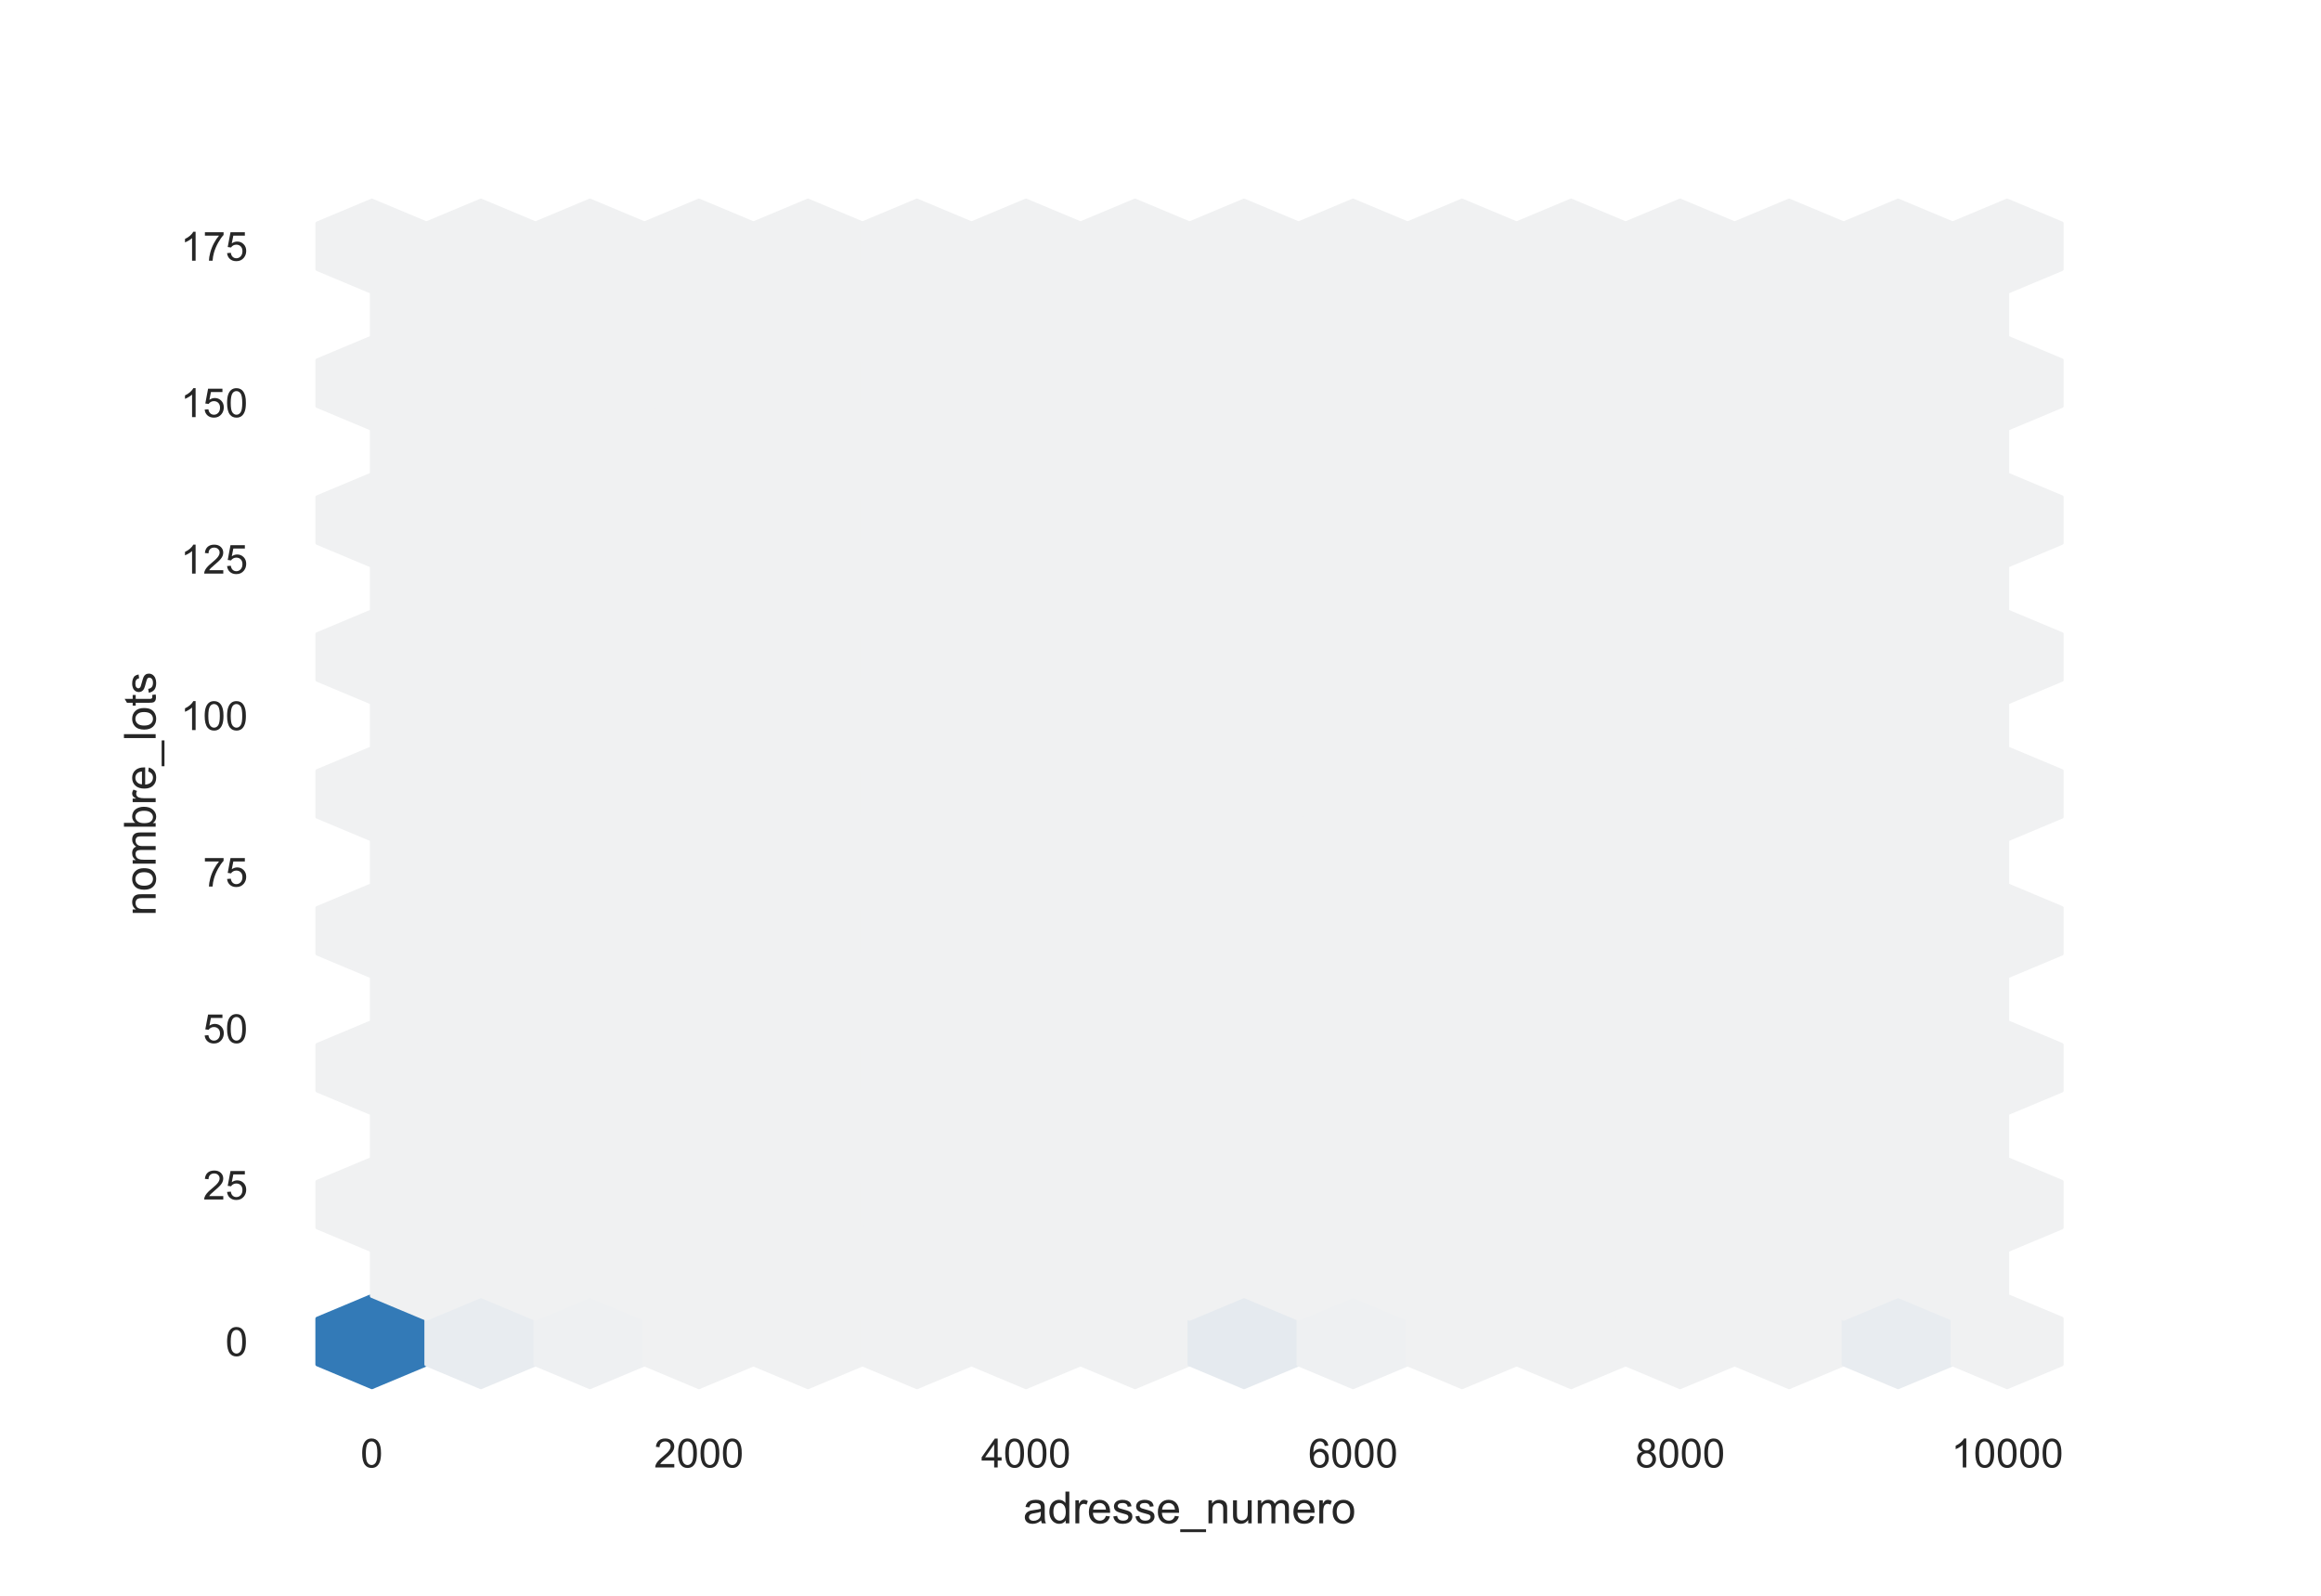 <?xml version="1.0" encoding="utf-8" standalone="no"?>
<!DOCTYPE svg PUBLIC "-//W3C//DTD SVG 1.1//EN"
  "http://www.w3.org/Graphics/SVG/1.1/DTD/svg11.dtd">
<!-- Created with matplotlib (https://matplotlib.org/) -->
<svg height="396pt" version="1.1" viewBox="0 0 576 396" width="576pt" xmlns="http://www.w3.org/2000/svg" xmlns:xlink="http://www.w3.org/1999/xlink">
 <defs>
  <style type="text/css">*{stroke-linecap:butt;stroke-linejoin:round;}</style>
 </defs>
 <g id="figure_1">
  <g id="patch_1">
   <path d="M 0 396 
L 576 396 
L 576 0 
L 0 0 
z
" style="fill:#ffffff;"/>
  </g>
  <g id="axes_1">
   <g id="patch_2">
    <path d="M 72 346.5 
L 518.4 346.5 
L 518.4 47.52 
L 72 47.52 
z
" style="fill:#ffffff;"/>
   </g>
   <g id="matplotlib.axis_1">
    <g id="xtick_1">
     <g id="text_1">
      <!-- 0 -->
      <g style="fill:#262626;" transform="translate(89.47 364.158)scale(0.1 -0.1)">
       <defs>
        <path d="M 4.156 35.297 
Q 4.156 48 6.766 55.734 
Q 9.375 63.484 14.516 67.672 
Q 19.672 71.875 27.484 71.875 
Q 33.25 71.875 37.594 69.547 
Q 41.938 67.234 44.766 62.859 
Q 47.609 58.5 49.219 52.219 
Q 50.828 45.953 50.828 35.297 
Q 50.828 22.703 48.234 14.969 
Q 45.656 7.234 40.5 3 
Q 35.359 -1.219 27.484 -1.219 
Q 17.141 -1.219 11.234 6.203 
Q 4.156 15.141 4.156 35.297 
z
M 13.188 35.297 
Q 13.188 17.672 17.312 11.828 
Q 21.438 6 27.484 6 
Q 33.547 6 37.672 11.859 
Q 41.797 17.719 41.797 35.297 
Q 41.797 52.984 37.672 58.781 
Q 33.547 64.594 27.391 64.594 
Q 21.344 64.594 17.719 59.469 
Q 13.188 52.938 13.188 35.297 
z
" id="ArialMT-48"/>
       </defs>
       <use xlink:href="#ArialMT-48"/>
      </g>
     </g>
    </g>
    <g id="xtick_2">
     <g id="text_2">
      <!-- 2000 -->
      <g style="fill:#262626;" transform="translate(162.308 364.158)scale(0.1 -0.1)">
       <defs>
        <path d="M 50.344 8.453 
L 50.344 0 
L 3.031 0 
Q 2.938 3.172 4.047 6.109 
Q 5.859 10.938 9.828 15.625 
Q 13.812 20.312 21.344 26.469 
Q 33.016 36.031 37.109 41.625 
Q 41.219 47.219 41.219 52.203 
Q 41.219 57.422 37.469 61 
Q 33.734 64.594 27.734 64.594 
Q 21.391 64.594 17.578 60.781 
Q 13.766 56.984 13.719 50.25 
L 4.688 51.172 
Q 5.609 61.281 11.656 66.578 
Q 17.719 71.875 27.938 71.875 
Q 38.234 71.875 44.234 66.156 
Q 50.25 60.453 50.25 52 
Q 50.25 47.703 48.484 43.547 
Q 46.734 39.406 42.656 34.812 
Q 38.578 30.219 29.109 22.219 
Q 21.188 15.578 18.938 13.203 
Q 16.703 10.844 15.234 8.453 
z
" id="ArialMT-50"/>
       </defs>
       <use xlink:href="#ArialMT-50"/>
       <use x="55.615" xlink:href="#ArialMT-48"/>
       <use x="111.23" xlink:href="#ArialMT-48"/>
       <use x="166.846" xlink:href="#ArialMT-48"/>
      </g>
     </g>
    </g>
    <g id="xtick_3">
     <g id="text_3">
      <!-- 4000 -->
      <g style="fill:#262626;" transform="translate(243.488 364.158)scale(0.1 -0.1)">
       <defs>
        <path d="M 32.328 0 
L 32.328 17.141 
L 1.266 17.141 
L 1.266 25.203 
L 33.938 71.578 
L 41.109 71.578 
L 41.109 25.203 
L 50.781 25.203 
L 50.781 17.141 
L 41.109 17.141 
L 41.109 0 
z
M 32.328 25.203 
L 32.328 57.469 
L 9.906 25.203 
z
" id="ArialMT-52"/>
       </defs>
       <use xlink:href="#ArialMT-52"/>
       <use x="55.615" xlink:href="#ArialMT-48"/>
       <use x="111.23" xlink:href="#ArialMT-48"/>
       <use x="166.846" xlink:href="#ArialMT-48"/>
      </g>
     </g>
    </g>
    <g id="xtick_4">
     <g id="text_4">
      <!-- 6000 -->
      <g style="fill:#262626;" transform="translate(324.668 364.158)scale(0.1 -0.1)">
       <defs>
        <path d="M 49.75 54.047 
L 41.016 53.375 
Q 39.844 58.547 37.703 60.891 
Q 34.125 64.656 28.906 64.656 
Q 24.703 64.656 21.531 62.312 
Q 17.391 59.281 14.984 53.469 
Q 12.594 47.656 12.5 36.922 
Q 15.672 41.75 20.266 44.094 
Q 24.859 46.438 29.891 46.438 
Q 38.672 46.438 44.844 39.969 
Q 51.031 33.5 51.031 23.25 
Q 51.031 16.5 48.125 10.719 
Q 45.219 4.938 40.141 1.859 
Q 35.062 -1.219 28.609 -1.219 
Q 17.625 -1.219 10.688 6.859 
Q 3.766 14.938 3.766 33.5 
Q 3.766 54.25 11.422 63.672 
Q 18.109 71.875 29.438 71.875 
Q 37.891 71.875 43.281 67.141 
Q 48.688 62.406 49.75 54.047 
z
M 13.875 23.188 
Q 13.875 18.656 15.797 14.5 
Q 17.719 10.359 21.188 8.172 
Q 24.656 6 28.469 6 
Q 34.031 6 38.031 10.484 
Q 42.047 14.984 42.047 22.703 
Q 42.047 30.125 38.078 34.391 
Q 34.125 38.672 28.125 38.672 
Q 22.172 38.672 18.016 34.391 
Q 13.875 30.125 13.875 23.188 
z
" id="ArialMT-54"/>
       </defs>
       <use xlink:href="#ArialMT-54"/>
       <use x="55.615" xlink:href="#ArialMT-48"/>
       <use x="111.23" xlink:href="#ArialMT-48"/>
       <use x="166.846" xlink:href="#ArialMT-48"/>
      </g>
     </g>
    </g>
    <g id="xtick_5">
     <g id="text_5">
      <!-- 8000 -->
      <g style="fill:#262626;" transform="translate(405.848 364.158)scale(0.1 -0.1)">
       <defs>
        <path d="M 17.672 38.812 
Q 12.203 40.828 9.562 44.531 
Q 6.938 48.25 6.938 53.422 
Q 6.938 61.234 12.547 66.547 
Q 18.172 71.875 27.484 71.875 
Q 36.859 71.875 42.578 66.422 
Q 48.297 60.984 48.297 53.172 
Q 48.297 48.188 45.672 44.5 
Q 43.062 40.828 37.75 38.812 
Q 44.344 36.672 47.781 31.875 
Q 51.219 27.094 51.219 20.453 
Q 51.219 11.281 44.719 5.031 
Q 38.234 -1.219 27.641 -1.219 
Q 17.047 -1.219 10.547 5.047 
Q 4.047 11.328 4.047 20.703 
Q 4.047 27.688 7.594 32.391 
Q 11.141 37.109 17.672 38.812 
z
M 15.922 53.719 
Q 15.922 48.641 19.188 45.406 
Q 22.469 42.188 27.688 42.188 
Q 32.766 42.188 36.016 45.375 
Q 39.266 48.578 39.266 53.219 
Q 39.266 58.062 35.906 61.359 
Q 32.562 64.656 27.594 64.656 
Q 22.562 64.656 19.234 61.422 
Q 15.922 58.203 15.922 53.719 
z
M 13.094 20.656 
Q 13.094 16.891 14.875 13.375 
Q 16.656 9.859 20.172 7.922 
Q 23.688 6 27.734 6 
Q 34.031 6 38.125 10.047 
Q 42.234 14.109 42.234 20.359 
Q 42.234 26.703 38.016 30.859 
Q 33.797 35.016 27.438 35.016 
Q 21.234 35.016 17.156 30.906 
Q 13.094 26.812 13.094 20.656 
z
" id="ArialMT-56"/>
       </defs>
       <use xlink:href="#ArialMT-56"/>
       <use x="55.615" xlink:href="#ArialMT-48"/>
       <use x="111.23" xlink:href="#ArialMT-48"/>
       <use x="166.846" xlink:href="#ArialMT-48"/>
      </g>
     </g>
    </g>
    <g id="xtick_6">
     <g id="text_6">
      <!-- 10000 -->
      <g style="fill:#262626;" transform="translate(484.247 364.158)scale(0.1 -0.1)">
       <defs>
        <path d="M 37.25 0 
L 28.469 0 
L 28.469 56 
Q 25.297 52.984 20.141 49.953 
Q 14.984 46.922 10.891 45.406 
L 10.891 53.906 
Q 18.266 57.375 23.781 62.297 
Q 29.297 67.234 31.594 71.875 
L 37.25 71.875 
z
" id="ArialMT-49"/>
       </defs>
       <use xlink:href="#ArialMT-49"/>
       <use x="55.615" xlink:href="#ArialMT-48"/>
       <use x="111.23" xlink:href="#ArialMT-48"/>
       <use x="166.846" xlink:href="#ArialMT-48"/>
       <use x="222.461" xlink:href="#ArialMT-48"/>
      </g>
     </g>
    </g>
    <g id="text_7">
     <!-- adresse_numero -->
     <g style="fill:#262626;" transform="translate(253.929 378.019)scale(0.11 -0.11)">
      <defs>
       <path d="M 40.438 6.391 
Q 35.547 2.25 31.031 0.531 
Q 26.516 -1.172 21.344 -1.172 
Q 12.797 -1.172 8.203 3 
Q 3.609 7.172 3.609 13.672 
Q 3.609 17.484 5.344 20.625 
Q 7.078 23.781 9.891 25.688 
Q 12.703 27.594 16.219 28.562 
Q 18.797 29.25 24.031 29.891 
Q 34.672 31.156 39.703 32.906 
Q 39.75 34.719 39.75 35.203 
Q 39.75 40.578 37.25 42.781 
Q 33.891 45.75 27.25 45.75 
Q 21.047 45.75 18.094 43.578 
Q 15.141 41.406 13.719 35.891 
L 5.125 37.062 
Q 6.297 42.578 8.984 45.969 
Q 11.672 49.359 16.75 51.188 
Q 21.828 53.031 28.516 53.031 
Q 35.156 53.031 39.297 51.469 
Q 43.453 49.906 45.406 47.531 
Q 47.359 45.172 48.141 41.547 
Q 48.578 39.312 48.578 33.453 
L 48.578 21.734 
Q 48.578 9.469 49.141 6.219 
Q 49.703 2.984 51.375 0 
L 42.188 0 
Q 40.828 2.734 40.438 6.391 
z
M 39.703 26.031 
Q 34.906 24.078 25.344 22.703 
Q 19.922 21.922 17.672 20.938 
Q 15.438 19.969 14.203 18.094 
Q 12.984 16.219 12.984 13.922 
Q 12.984 10.406 15.641 8.062 
Q 18.312 5.719 23.438 5.719 
Q 28.516 5.719 32.469 7.938 
Q 36.422 10.156 38.281 14.016 
Q 39.703 17 39.703 22.797 
z
" id="ArialMT-97"/>
       <path d="M 40.234 0 
L 40.234 6.547 
Q 35.297 -1.172 25.734 -1.172 
Q 19.531 -1.172 14.328 2.25 
Q 9.125 5.672 6.266 11.797 
Q 3.422 17.922 3.422 25.875 
Q 3.422 33.641 6 39.969 
Q 8.594 46.297 13.766 49.656 
Q 18.953 53.031 25.344 53.031 
Q 30.031 53.031 33.688 51.047 
Q 37.359 49.078 39.656 45.906 
L 39.656 71.578 
L 48.391 71.578 
L 48.391 0 
z
M 12.453 25.875 
Q 12.453 15.922 16.641 10.984 
Q 20.844 6.062 26.562 6.062 
Q 32.328 6.062 36.344 10.766 
Q 40.375 15.484 40.375 25.141 
Q 40.375 35.797 36.266 40.766 
Q 32.172 45.75 26.172 45.75 
Q 20.312 45.75 16.375 40.969 
Q 12.453 36.188 12.453 25.875 
z
" id="ArialMT-100"/>
       <path d="M 6.5 0 
L 6.5 51.859 
L 14.406 51.859 
L 14.406 44 
Q 17.438 49.516 20 51.266 
Q 22.562 53.031 25.641 53.031 
Q 30.078 53.031 34.672 50.203 
L 31.641 42.047 
Q 28.422 43.953 25.203 43.953 
Q 22.312 43.953 20.016 42.219 
Q 17.719 40.484 16.75 37.406 
Q 15.281 32.719 15.281 27.156 
L 15.281 0 
z
" id="ArialMT-114"/>
       <path d="M 42.094 16.703 
L 51.172 15.578 
Q 49.031 7.625 43.219 3.219 
Q 37.406 -1.172 28.375 -1.172 
Q 17 -1.172 10.328 5.828 
Q 3.656 12.844 3.656 25.484 
Q 3.656 38.578 10.391 45.797 
Q 17.141 53.031 27.875 53.031 
Q 38.281 53.031 44.875 45.953 
Q 51.469 38.875 51.469 26.031 
Q 51.469 25.25 51.422 23.688 
L 12.75 23.688 
Q 13.234 15.141 17.578 10.594 
Q 21.922 6.062 28.422 6.062 
Q 33.25 6.062 36.672 8.594 
Q 40.094 11.141 42.094 16.703 
z
M 13.234 30.906 
L 42.188 30.906 
Q 41.609 37.453 38.875 40.719 
Q 34.672 45.797 27.984 45.797 
Q 21.922 45.797 17.797 41.75 
Q 13.672 37.703 13.234 30.906 
z
" id="ArialMT-101"/>
       <path d="M 3.078 15.484 
L 11.766 16.844 
Q 12.5 11.625 15.844 8.844 
Q 19.188 6.062 25.203 6.062 
Q 31.25 6.062 34.172 8.516 
Q 37.109 10.984 37.109 14.312 
Q 37.109 17.281 34.516 19 
Q 32.719 20.172 25.531 21.969 
Q 15.875 24.422 12.141 26.203 
Q 8.406 27.984 6.469 31.125 
Q 4.547 34.281 4.547 38.094 
Q 4.547 41.547 6.125 44.5 
Q 7.719 47.469 10.453 49.422 
Q 12.5 50.922 16.031 51.969 
Q 19.578 53.031 23.641 53.031 
Q 29.734 53.031 34.344 51.266 
Q 38.969 49.516 41.156 46.5 
Q 43.359 43.5 44.188 38.484 
L 35.594 37.312 
Q 35.016 41.312 32.203 43.547 
Q 29.391 45.797 24.266 45.797 
Q 18.219 45.797 15.625 43.797 
Q 13.031 41.797 13.031 39.109 
Q 13.031 37.406 14.109 36.031 
Q 15.188 34.625 17.484 33.688 
Q 18.797 33.203 25.25 31.453 
Q 34.578 28.953 38.25 27.359 
Q 41.938 25.781 44.031 22.75 
Q 46.141 19.734 46.141 15.234 
Q 46.141 10.844 43.578 6.953 
Q 41.016 3.078 36.172 0.953 
Q 31.344 -1.172 25.25 -1.172 
Q 15.141 -1.172 9.844 3.031 
Q 4.547 7.234 3.078 15.484 
z
" id="ArialMT-115"/>
       <path d="M -1.516 -19.875 
L -1.516 -13.531 
L 56.734 -13.531 
L 56.734 -19.875 
z
" id="ArialMT-95"/>
       <path d="M 6.594 0 
L 6.594 51.859 
L 14.5 51.859 
L 14.5 44.484 
Q 20.219 53.031 31 53.031 
Q 35.688 53.031 39.625 51.344 
Q 43.562 49.656 45.516 46.922 
Q 47.469 44.188 48.25 40.438 
Q 48.734 37.984 48.734 31.891 
L 48.734 0 
L 39.938 0 
L 39.938 31.547 
Q 39.938 36.922 38.906 39.578 
Q 37.891 42.234 35.281 43.812 
Q 32.672 45.406 29.156 45.406 
Q 23.531 45.406 19.453 41.844 
Q 15.375 38.281 15.375 28.328 
L 15.375 0 
z
" id="ArialMT-110"/>
       <path d="M 40.578 0 
L 40.578 7.625 
Q 34.516 -1.172 24.125 -1.172 
Q 19.531 -1.172 15.547 0.578 
Q 11.578 2.344 9.641 5 
Q 7.719 7.672 6.938 11.531 
Q 6.391 14.109 6.391 19.734 
L 6.391 51.859 
L 15.188 51.859 
L 15.188 23.094 
Q 15.188 16.219 15.719 13.812 
Q 16.547 10.359 19.234 8.375 
Q 21.922 6.391 25.875 6.391 
Q 29.828 6.391 33.297 8.422 
Q 36.766 10.453 38.203 13.938 
Q 39.656 17.438 39.656 24.078 
L 39.656 51.859 
L 48.438 51.859 
L 48.438 0 
z
" id="ArialMT-117"/>
       <path d="M 6.594 0 
L 6.594 51.859 
L 14.453 51.859 
L 14.453 44.578 
Q 16.891 48.391 20.938 50.703 
Q 25 53.031 30.172 53.031 
Q 35.938 53.031 39.625 50.641 
Q 43.312 48.25 44.828 43.953 
Q 50.984 53.031 60.844 53.031 
Q 68.562 53.031 72.703 48.75 
Q 76.859 44.484 76.859 35.594 
L 76.859 0 
L 68.109 0 
L 68.109 32.672 
Q 68.109 37.938 67.25 40.25 
Q 66.406 42.578 64.156 43.984 
Q 61.922 45.406 58.891 45.406 
Q 53.422 45.406 49.797 41.766 
Q 46.188 38.141 46.188 30.125 
L 46.188 0 
L 37.406 0 
L 37.406 33.688 
Q 37.406 39.547 35.25 42.469 
Q 33.109 45.406 28.219 45.406 
Q 24.516 45.406 21.359 43.453 
Q 18.219 41.5 16.797 37.734 
Q 15.375 33.984 15.375 26.906 
L 15.375 0 
z
" id="ArialMT-109"/>
       <path d="M 3.328 25.922 
Q 3.328 40.328 11.328 47.266 
Q 18.016 53.031 27.641 53.031 
Q 38.328 53.031 45.109 46.016 
Q 51.906 39.016 51.906 26.656 
Q 51.906 16.656 48.906 10.906 
Q 45.906 5.172 40.156 2 
Q 34.422 -1.172 27.641 -1.172 
Q 16.75 -1.172 10.031 5.812 
Q 3.328 12.797 3.328 25.922 
z
M 12.359 25.922 
Q 12.359 15.969 16.703 11.016 
Q 21.047 6.062 27.641 6.062 
Q 34.188 6.062 38.531 11.031 
Q 42.875 16.016 42.875 26.219 
Q 42.875 35.844 38.5 40.797 
Q 34.125 45.75 27.641 45.75 
Q 21.047 45.75 16.703 40.812 
Q 12.359 35.891 12.359 25.922 
z
" id="ArialMT-111"/>
      </defs>
      <use xlink:href="#ArialMT-97"/>
      <use x="55.615" xlink:href="#ArialMT-100"/>
      <use x="111.23" xlink:href="#ArialMT-114"/>
      <use x="144.531" xlink:href="#ArialMT-101"/>
      <use x="200.146" xlink:href="#ArialMT-115"/>
      <use x="250.146" xlink:href="#ArialMT-115"/>
      <use x="300.146" xlink:href="#ArialMT-101"/>
      <use x="355.762" xlink:href="#ArialMT-95"/>
      <use x="411.377" xlink:href="#ArialMT-110"/>
      <use x="466.992" xlink:href="#ArialMT-117"/>
      <use x="522.607" xlink:href="#ArialMT-109"/>
      <use x="605.908" xlink:href="#ArialMT-101"/>
      <use x="661.523" xlink:href="#ArialMT-114"/>
      <use x="694.824" xlink:href="#ArialMT-111"/>
     </g>
    </g>
   </g>
   <g id="matplotlib.axis_2">
    <g id="ytick_1">
     <g id="text_8">
      <!-- 0 -->
      <g style="fill:#262626;" transform="translate(55.939 336.489)scale(0.1 -0.1)">
       <use xlink:href="#ArialMT-48"/>
      </g>
     </g>
    </g>
    <g id="ytick_2">
     <g id="text_9">
      <!-- 25 -->
      <g style="fill:#262626;" transform="translate(50.378 297.66)scale(0.1 -0.1)">
       <defs>
        <path d="M 4.156 18.75 
L 13.375 19.531 
Q 14.406 12.797 18.141 9.391 
Q 21.875 6 27.156 6 
Q 33.5 6 37.891 10.781 
Q 42.281 15.578 42.281 23.484 
Q 42.281 31 38.062 35.344 
Q 33.844 39.703 27 39.703 
Q 22.75 39.703 19.328 37.766 
Q 15.922 35.844 13.969 32.766 
L 5.719 33.844 
L 12.641 70.609 
L 48.25 70.609 
L 48.25 62.203 
L 19.672 62.203 
L 15.828 42.969 
Q 22.266 47.469 29.344 47.469 
Q 38.719 47.469 45.156 40.969 
Q 51.609 34.469 51.609 24.266 
Q 51.609 14.547 45.953 7.469 
Q 39.062 -1.219 27.156 -1.219 
Q 17.391 -1.219 11.203 4.25 
Q 5.031 9.719 4.156 18.75 
z
" id="ArialMT-53"/>
       </defs>
       <use xlink:href="#ArialMT-50"/>
       <use x="55.615" xlink:href="#ArialMT-53"/>
      </g>
     </g>
    </g>
    <g id="ytick_3">
     <g id="text_10">
      <!-- 50 -->
      <g style="fill:#262626;" transform="translate(50.378 258.832)scale(0.1 -0.1)">
       <use xlink:href="#ArialMT-53"/>
       <use x="55.615" xlink:href="#ArialMT-48"/>
      </g>
     </g>
    </g>
    <g id="ytick_4">
     <g id="text_11">
      <!-- 75 -->
      <g style="fill:#262626;" transform="translate(50.378 220.003)scale(0.1 -0.1)">
       <defs>
        <path d="M 4.734 62.203 
L 4.734 70.656 
L 51.078 70.656 
L 51.078 63.812 
Q 44.234 56.547 37.516 44.484 
Q 30.812 32.422 27.156 19.672 
Q 24.516 10.688 23.781 0 
L 14.75 0 
Q 14.891 8.453 18.062 20.406 
Q 21.234 32.375 27.172 43.484 
Q 33.109 54.594 39.797 62.203 
z
" id="ArialMT-55"/>
       </defs>
       <use xlink:href="#ArialMT-55"/>
       <use x="55.615" xlink:href="#ArialMT-53"/>
      </g>
     </g>
    </g>
    <g id="ytick_5">
     <g id="text_12">
      <!-- 100 -->
      <g style="fill:#262626;" transform="translate(44.817 181.175)scale(0.1 -0.1)">
       <use xlink:href="#ArialMT-49"/>
       <use x="55.615" xlink:href="#ArialMT-48"/>
       <use x="111.23" xlink:href="#ArialMT-48"/>
      </g>
     </g>
    </g>
    <g id="ytick_6">
     <g id="text_13">
      <!-- 125 -->
      <g style="fill:#262626;" transform="translate(44.817 142.346)scale(0.1 -0.1)">
       <use xlink:href="#ArialMT-49"/>
       <use x="55.615" xlink:href="#ArialMT-50"/>
       <use x="111.23" xlink:href="#ArialMT-53"/>
      </g>
     </g>
    </g>
    <g id="ytick_7">
     <g id="text_14">
      <!-- 150 -->
      <g style="fill:#262626;" transform="translate(44.817 103.517)scale(0.1 -0.1)">
       <use xlink:href="#ArialMT-49"/>
       <use x="55.615" xlink:href="#ArialMT-53"/>
       <use x="111.23" xlink:href="#ArialMT-48"/>
      </g>
     </g>
    </g>
    <g id="ytick_8">
     <g id="text_15">
      <!-- 175 -->
      <g style="fill:#262626;" transform="translate(44.817 64.689)scale(0.1 -0.1)">
       <use xlink:href="#ArialMT-49"/>
       <use x="55.615" xlink:href="#ArialMT-55"/>
       <use x="111.23" xlink:href="#ArialMT-53"/>
      </g>
     </g>
    </g>
    <g id="text_16">
     <!-- nombre_lots -->
     <g style="fill:#262626;" transform="translate(38.631 227.274)rotate(-90)scale(0.11 -0.11)">
      <defs>
       <path d="M 14.703 0 
L 6.547 0 
L 6.547 71.578 
L 15.328 71.578 
L 15.328 46.047 
Q 20.906 53.031 29.547 53.031 
Q 34.328 53.031 38.594 51.094 
Q 42.875 49.172 45.625 45.672 
Q 48.391 42.188 49.953 37.25 
Q 51.516 32.328 51.516 26.703 
Q 51.516 13.375 44.922 6.094 
Q 38.328 -1.172 29.109 -1.172 
Q 19.922 -1.172 14.703 6.5 
z
M 14.594 26.312 
Q 14.594 17 17.141 12.844 
Q 21.297 6.062 28.375 6.062 
Q 34.125 6.062 38.328 11.062 
Q 42.531 16.062 42.531 25.984 
Q 42.531 36.141 38.5 40.969 
Q 34.469 45.797 28.766 45.797 
Q 23 45.797 18.797 40.797 
Q 14.594 35.797 14.594 26.312 
z
" id="ArialMT-98"/>
       <path d="M 6.391 0 
L 6.391 71.578 
L 15.188 71.578 
L 15.188 0 
z
" id="ArialMT-108"/>
       <path d="M 25.781 7.859 
L 27.047 0.094 
Q 23.344 -0.688 20.406 -0.688 
Q 15.625 -0.688 12.984 0.828 
Q 10.359 2.344 9.281 4.812 
Q 8.203 7.281 8.203 15.188 
L 8.203 45.016 
L 1.766 45.016 
L 1.766 51.859 
L 8.203 51.859 
L 8.203 64.703 
L 16.938 69.969 
L 16.938 51.859 
L 25.781 51.859 
L 25.781 45.016 
L 16.938 45.016 
L 16.938 14.703 
Q 16.938 10.938 17.406 9.859 
Q 17.875 8.797 18.922 8.156 
Q 19.969 7.516 21.922 7.516 
Q 23.391 7.516 25.781 7.859 
z
" id="ArialMT-116"/>
      </defs>
      <use xlink:href="#ArialMT-110"/>
      <use x="55.615" xlink:href="#ArialMT-111"/>
      <use x="111.23" xlink:href="#ArialMT-109"/>
      <use x="194.531" xlink:href="#ArialMT-98"/>
      <use x="250.146" xlink:href="#ArialMT-114"/>
      <use x="283.447" xlink:href="#ArialMT-101"/>
      <use x="339.062" xlink:href="#ArialMT-95"/>
      <use x="394.678" xlink:href="#ArialMT-108"/>
      <use x="416.895" xlink:href="#ArialMT-111"/>
      <use x="472.51" xlink:href="#ArialMT-116"/>
      <use x="500.293" xlink:href="#ArialMT-115"/>
     </g>
    </g>
   </g>
   <g id="PolyCollection_1">
    <defs>
     <path d="M 105.778 -57.428 
L 105.778 -68.752 
L 92.25 -74.415 
L 78.723 -68.752 
L 78.723 -57.428 
L 92.25 -51.765 
z
" id="C0_0_045cf19a5a"/>
    </defs>
    <g clip-path="url(#p014efe2b2d)">
     <use style="fill:#337ab7;stroke:#337ab7;" x="0.041" xlink:href="#C0_0_045cf19a5a" y="396"/>
    </g>
    <g clip-path="url(#p014efe2b2d)">
     <use style="fill:#f0f1f2;stroke:#f0f1f2;" x="0.041" xlink:href="#C0_0_045cf19a5a" y="362.025"/>
    </g>
    <g clip-path="url(#p014efe2b2d)">
     <use style="fill:#f0f1f2;stroke:#f0f1f2;" x="0.041" xlink:href="#C0_0_045cf19a5a" y="328.05"/>
    </g>
    <g clip-path="url(#p014efe2b2d)">
     <use style="fill:#f0f1f2;stroke:#f0f1f2;" x="0.041" xlink:href="#C0_0_045cf19a5a" y="294.075"/>
    </g>
    <g clip-path="url(#p014efe2b2d)">
     <use style="fill:#f0f1f2;stroke:#f0f1f2;" x="0.041" xlink:href="#C0_0_045cf19a5a" y="260.1"/>
    </g>
    <g clip-path="url(#p014efe2b2d)">
     <use style="fill:#f0f1f2;stroke:#f0f1f2;" x="0.041" xlink:href="#C0_0_045cf19a5a" y="226.125"/>
    </g>
    <g clip-path="url(#p014efe2b2d)">
     <use style="fill:#f0f1f2;stroke:#f0f1f2;" x="0.041" xlink:href="#C0_0_045cf19a5a" y="192.15"/>
    </g>
    <g clip-path="url(#p014efe2b2d)">
     <use style="fill:#f0f1f2;stroke:#f0f1f2;" x="0.041" xlink:href="#C0_0_045cf19a5a" y="158.175"/>
    </g>
    <g clip-path="url(#p014efe2b2d)">
     <use style="fill:#f0f1f2;stroke:#f0f1f2;" x="0.041" xlink:href="#C0_0_045cf19a5a" y="124.2"/>
    </g>
    <g clip-path="url(#p014efe2b2d)">
     <use style="fill:#e8ecf0;stroke:#e8ecf0;" x="27.095" xlink:href="#C0_0_045cf19a5a" y="396"/>
    </g>
    <g clip-path="url(#p014efe2b2d)">
     <use style="fill:#f0f1f2;stroke:#f0f1f2;" x="27.095" xlink:href="#C0_0_045cf19a5a" y="362.025"/>
    </g>
    <g clip-path="url(#p014efe2b2d)">
     <use style="fill:#f0f1f2;stroke:#f0f1f2;" x="27.095" xlink:href="#C0_0_045cf19a5a" y="328.05"/>
    </g>
    <g clip-path="url(#p014efe2b2d)">
     <use style="fill:#f0f1f2;stroke:#f0f1f2;" x="27.095" xlink:href="#C0_0_045cf19a5a" y="294.075"/>
    </g>
    <g clip-path="url(#p014efe2b2d)">
     <use style="fill:#f0f1f2;stroke:#f0f1f2;" x="27.095" xlink:href="#C0_0_045cf19a5a" y="260.1"/>
    </g>
    <g clip-path="url(#p014efe2b2d)">
     <use style="fill:#f0f1f2;stroke:#f0f1f2;" x="27.095" xlink:href="#C0_0_045cf19a5a" y="226.125"/>
    </g>
    <g clip-path="url(#p014efe2b2d)">
     <use style="fill:#f0f1f2;stroke:#f0f1f2;" x="27.095" xlink:href="#C0_0_045cf19a5a" y="192.15"/>
    </g>
    <g clip-path="url(#p014efe2b2d)">
     <use style="fill:#f0f1f2;stroke:#f0f1f2;" x="27.095" xlink:href="#C0_0_045cf19a5a" y="158.175"/>
    </g>
    <g clip-path="url(#p014efe2b2d)">
     <use style="fill:#f0f1f2;stroke:#f0f1f2;" x="27.095" xlink:href="#C0_0_045cf19a5a" y="124.2"/>
    </g>
    <g clip-path="url(#p014efe2b2d)">
     <use style="fill:#eef0f2;stroke:#eef0f2;" x="54.15" xlink:href="#C0_0_045cf19a5a" y="396"/>
    </g>
    <g clip-path="url(#p014efe2b2d)">
     <use style="fill:#f0f1f2;stroke:#f0f1f2;" x="54.15" xlink:href="#C0_0_045cf19a5a" y="362.025"/>
    </g>
    <g clip-path="url(#p014efe2b2d)">
     <use style="fill:#f0f1f2;stroke:#f0f1f2;" x="54.15" xlink:href="#C0_0_045cf19a5a" y="328.05"/>
    </g>
    <g clip-path="url(#p014efe2b2d)">
     <use style="fill:#f0f1f2;stroke:#f0f1f2;" x="54.15" xlink:href="#C0_0_045cf19a5a" y="294.075"/>
    </g>
    <g clip-path="url(#p014efe2b2d)">
     <use style="fill:#f0f1f2;stroke:#f0f1f2;" x="54.15" xlink:href="#C0_0_045cf19a5a" y="260.1"/>
    </g>
    <g clip-path="url(#p014efe2b2d)">
     <use style="fill:#f0f1f2;stroke:#f0f1f2;" x="54.15" xlink:href="#C0_0_045cf19a5a" y="226.125"/>
    </g>
    <g clip-path="url(#p014efe2b2d)">
     <use style="fill:#f0f1f2;stroke:#f0f1f2;" x="54.15" xlink:href="#C0_0_045cf19a5a" y="192.15"/>
    </g>
    <g clip-path="url(#p014efe2b2d)">
     <use style="fill:#f0f1f2;stroke:#f0f1f2;" x="54.15" xlink:href="#C0_0_045cf19a5a" y="158.175"/>
    </g>
    <g clip-path="url(#p014efe2b2d)">
     <use style="fill:#f0f1f2;stroke:#f0f1f2;" x="54.15" xlink:href="#C0_0_045cf19a5a" y="124.2"/>
    </g>
    <g clip-path="url(#p014efe2b2d)">
     <use style="fill:#f0f1f2;stroke:#f0f1f2;" x="81.204" xlink:href="#C0_0_045cf19a5a" y="396"/>
    </g>
    <g clip-path="url(#p014efe2b2d)">
     <use style="fill:#f0f1f2;stroke:#f0f1f2;" x="81.204" xlink:href="#C0_0_045cf19a5a" y="362.025"/>
    </g>
    <g clip-path="url(#p014efe2b2d)">
     <use style="fill:#f0f1f2;stroke:#f0f1f2;" x="81.204" xlink:href="#C0_0_045cf19a5a" y="328.05"/>
    </g>
    <g clip-path="url(#p014efe2b2d)">
     <use style="fill:#f0f1f2;stroke:#f0f1f2;" x="81.204" xlink:href="#C0_0_045cf19a5a" y="294.075"/>
    </g>
    <g clip-path="url(#p014efe2b2d)">
     <use style="fill:#f0f1f2;stroke:#f0f1f2;" x="81.204" xlink:href="#C0_0_045cf19a5a" y="260.1"/>
    </g>
    <g clip-path="url(#p014efe2b2d)">
     <use style="fill:#f0f1f2;stroke:#f0f1f2;" x="81.204" xlink:href="#C0_0_045cf19a5a" y="226.125"/>
    </g>
    <g clip-path="url(#p014efe2b2d)">
     <use style="fill:#f0f1f2;stroke:#f0f1f2;" x="81.204" xlink:href="#C0_0_045cf19a5a" y="192.15"/>
    </g>
    <g clip-path="url(#p014efe2b2d)">
     <use style="fill:#f0f1f2;stroke:#f0f1f2;" x="81.204" xlink:href="#C0_0_045cf19a5a" y="158.175"/>
    </g>
    <g clip-path="url(#p014efe2b2d)">
     <use style="fill:#f0f1f2;stroke:#f0f1f2;" x="81.204" xlink:href="#C0_0_045cf19a5a" y="124.2"/>
    </g>
    <g clip-path="url(#p014efe2b2d)">
     <use style="fill:#f0f1f2;stroke:#f0f1f2;" x="108.259" xlink:href="#C0_0_045cf19a5a" y="396"/>
    </g>
    <g clip-path="url(#p014efe2b2d)">
     <use style="fill:#f0f1f2;stroke:#f0f1f2;" x="108.259" xlink:href="#C0_0_045cf19a5a" y="362.025"/>
    </g>
    <g clip-path="url(#p014efe2b2d)">
     <use style="fill:#f0f1f2;stroke:#f0f1f2;" x="108.259" xlink:href="#C0_0_045cf19a5a" y="328.05"/>
    </g>
    <g clip-path="url(#p014efe2b2d)">
     <use style="fill:#f0f1f2;stroke:#f0f1f2;" x="108.259" xlink:href="#C0_0_045cf19a5a" y="294.075"/>
    </g>
    <g clip-path="url(#p014efe2b2d)">
     <use style="fill:#f0f1f2;stroke:#f0f1f2;" x="108.259" xlink:href="#C0_0_045cf19a5a" y="260.1"/>
    </g>
    <g clip-path="url(#p014efe2b2d)">
     <use style="fill:#f0f1f2;stroke:#f0f1f2;" x="108.259" xlink:href="#C0_0_045cf19a5a" y="226.125"/>
    </g>
    <g clip-path="url(#p014efe2b2d)">
     <use style="fill:#f0f1f2;stroke:#f0f1f2;" x="108.259" xlink:href="#C0_0_045cf19a5a" y="192.15"/>
    </g>
    <g clip-path="url(#p014efe2b2d)">
     <use style="fill:#f0f1f2;stroke:#f0f1f2;" x="108.259" xlink:href="#C0_0_045cf19a5a" y="158.175"/>
    </g>
    <g clip-path="url(#p014efe2b2d)">
     <use style="fill:#f0f1f2;stroke:#f0f1f2;" x="108.259" xlink:href="#C0_0_045cf19a5a" y="124.2"/>
    </g>
    <g clip-path="url(#p014efe2b2d)">
     <use style="fill:#f0f1f2;stroke:#f0f1f2;" x="135.313" xlink:href="#C0_0_045cf19a5a" y="396"/>
    </g>
    <g clip-path="url(#p014efe2b2d)">
     <use style="fill:#f0f1f2;stroke:#f0f1f2;" x="135.313" xlink:href="#C0_0_045cf19a5a" y="362.025"/>
    </g>
    <g clip-path="url(#p014efe2b2d)">
     <use style="fill:#f0f1f2;stroke:#f0f1f2;" x="135.313" xlink:href="#C0_0_045cf19a5a" y="328.05"/>
    </g>
    <g clip-path="url(#p014efe2b2d)">
     <use style="fill:#f0f1f2;stroke:#f0f1f2;" x="135.313" xlink:href="#C0_0_045cf19a5a" y="294.075"/>
    </g>
    <g clip-path="url(#p014efe2b2d)">
     <use style="fill:#f0f1f2;stroke:#f0f1f2;" x="135.313" xlink:href="#C0_0_045cf19a5a" y="260.1"/>
    </g>
    <g clip-path="url(#p014efe2b2d)">
     <use style="fill:#f0f1f2;stroke:#f0f1f2;" x="135.313" xlink:href="#C0_0_045cf19a5a" y="226.125"/>
    </g>
    <g clip-path="url(#p014efe2b2d)">
     <use style="fill:#f0f1f2;stroke:#f0f1f2;" x="135.313" xlink:href="#C0_0_045cf19a5a" y="192.15"/>
    </g>
    <g clip-path="url(#p014efe2b2d)">
     <use style="fill:#f0f1f2;stroke:#f0f1f2;" x="135.313" xlink:href="#C0_0_045cf19a5a" y="158.175"/>
    </g>
    <g clip-path="url(#p014efe2b2d)">
     <use style="fill:#f0f1f2;stroke:#f0f1f2;" x="135.313" xlink:href="#C0_0_045cf19a5a" y="124.2"/>
    </g>
    <g clip-path="url(#p014efe2b2d)">
     <use style="fill:#f0f1f2;stroke:#f0f1f2;" x="162.368" xlink:href="#C0_0_045cf19a5a" y="396"/>
    </g>
    <g clip-path="url(#p014efe2b2d)">
     <use style="fill:#f0f1f2;stroke:#f0f1f2;" x="162.368" xlink:href="#C0_0_045cf19a5a" y="362.025"/>
    </g>
    <g clip-path="url(#p014efe2b2d)">
     <use style="fill:#f0f1f2;stroke:#f0f1f2;" x="162.368" xlink:href="#C0_0_045cf19a5a" y="328.05"/>
    </g>
    <g clip-path="url(#p014efe2b2d)">
     <use style="fill:#f0f1f2;stroke:#f0f1f2;" x="162.368" xlink:href="#C0_0_045cf19a5a" y="294.075"/>
    </g>
    <g clip-path="url(#p014efe2b2d)">
     <use style="fill:#f0f1f2;stroke:#f0f1f2;" x="162.368" xlink:href="#C0_0_045cf19a5a" y="260.1"/>
    </g>
    <g clip-path="url(#p014efe2b2d)">
     <use style="fill:#f0f1f2;stroke:#f0f1f2;" x="162.368" xlink:href="#C0_0_045cf19a5a" y="226.125"/>
    </g>
    <g clip-path="url(#p014efe2b2d)">
     <use style="fill:#f0f1f2;stroke:#f0f1f2;" x="162.368" xlink:href="#C0_0_045cf19a5a" y="192.15"/>
    </g>
    <g clip-path="url(#p014efe2b2d)">
     <use style="fill:#f0f1f2;stroke:#f0f1f2;" x="162.368" xlink:href="#C0_0_045cf19a5a" y="158.175"/>
    </g>
    <g clip-path="url(#p014efe2b2d)">
     <use style="fill:#f0f1f2;stroke:#f0f1f2;" x="162.368" xlink:href="#C0_0_045cf19a5a" y="124.2"/>
    </g>
    <g clip-path="url(#p014efe2b2d)">
     <use style="fill:#f0f1f2;stroke:#f0f1f2;" x="189.422" xlink:href="#C0_0_045cf19a5a" y="396"/>
    </g>
    <g clip-path="url(#p014efe2b2d)">
     <use style="fill:#f0f1f2;stroke:#f0f1f2;" x="189.422" xlink:href="#C0_0_045cf19a5a" y="362.025"/>
    </g>
    <g clip-path="url(#p014efe2b2d)">
     <use style="fill:#f0f1f2;stroke:#f0f1f2;" x="189.422" xlink:href="#C0_0_045cf19a5a" y="328.05"/>
    </g>
    <g clip-path="url(#p014efe2b2d)">
     <use style="fill:#f0f1f2;stroke:#f0f1f2;" x="189.422" xlink:href="#C0_0_045cf19a5a" y="294.075"/>
    </g>
    <g clip-path="url(#p014efe2b2d)">
     <use style="fill:#f0f1f2;stroke:#f0f1f2;" x="189.422" xlink:href="#C0_0_045cf19a5a" y="260.1"/>
    </g>
    <g clip-path="url(#p014efe2b2d)">
     <use style="fill:#f0f1f2;stroke:#f0f1f2;" x="189.422" xlink:href="#C0_0_045cf19a5a" y="226.125"/>
    </g>
    <g clip-path="url(#p014efe2b2d)">
     <use style="fill:#f0f1f2;stroke:#f0f1f2;" x="189.422" xlink:href="#C0_0_045cf19a5a" y="192.15"/>
    </g>
    <g clip-path="url(#p014efe2b2d)">
     <use style="fill:#f0f1f2;stroke:#f0f1f2;" x="189.422" xlink:href="#C0_0_045cf19a5a" y="158.175"/>
    </g>
    <g clip-path="url(#p014efe2b2d)">
     <use style="fill:#f0f1f2;stroke:#f0f1f2;" x="189.422" xlink:href="#C0_0_045cf19a5a" y="124.2"/>
    </g>
    <g clip-path="url(#p014efe2b2d)">
     <use style="fill:#e5eaef;stroke:#e5eaef;" x="216.477" xlink:href="#C0_0_045cf19a5a" y="396"/>
    </g>
    <g clip-path="url(#p014efe2b2d)">
     <use style="fill:#f0f1f2;stroke:#f0f1f2;" x="216.477" xlink:href="#C0_0_045cf19a5a" y="362.025"/>
    </g>
    <g clip-path="url(#p014efe2b2d)">
     <use style="fill:#f0f1f2;stroke:#f0f1f2;" x="216.477" xlink:href="#C0_0_045cf19a5a" y="328.05"/>
    </g>
    <g clip-path="url(#p014efe2b2d)">
     <use style="fill:#f0f1f2;stroke:#f0f1f2;" x="216.477" xlink:href="#C0_0_045cf19a5a" y="294.075"/>
    </g>
    <g clip-path="url(#p014efe2b2d)">
     <use style="fill:#f0f1f2;stroke:#f0f1f2;" x="216.477" xlink:href="#C0_0_045cf19a5a" y="260.1"/>
    </g>
    <g clip-path="url(#p014efe2b2d)">
     <use style="fill:#f0f1f2;stroke:#f0f1f2;" x="216.477" xlink:href="#C0_0_045cf19a5a" y="226.125"/>
    </g>
    <g clip-path="url(#p014efe2b2d)">
     <use style="fill:#f0f1f2;stroke:#f0f1f2;" x="216.477" xlink:href="#C0_0_045cf19a5a" y="192.15"/>
    </g>
    <g clip-path="url(#p014efe2b2d)">
     <use style="fill:#f0f1f2;stroke:#f0f1f2;" x="216.477" xlink:href="#C0_0_045cf19a5a" y="158.175"/>
    </g>
    <g clip-path="url(#p014efe2b2d)">
     <use style="fill:#f0f1f2;stroke:#f0f1f2;" x="216.477" xlink:href="#C0_0_045cf19a5a" y="124.2"/>
    </g>
    <g clip-path="url(#p014efe2b2d)">
     <use style="fill:#eef0f2;stroke:#eef0f2;" x="243.531" xlink:href="#C0_0_045cf19a5a" y="396"/>
    </g>
    <g clip-path="url(#p014efe2b2d)">
     <use style="fill:#f0f1f2;stroke:#f0f1f2;" x="243.531" xlink:href="#C0_0_045cf19a5a" y="362.025"/>
    </g>
    <g clip-path="url(#p014efe2b2d)">
     <use style="fill:#f0f1f2;stroke:#f0f1f2;" x="243.531" xlink:href="#C0_0_045cf19a5a" y="328.05"/>
    </g>
    <g clip-path="url(#p014efe2b2d)">
     <use style="fill:#f0f1f2;stroke:#f0f1f2;" x="243.531" xlink:href="#C0_0_045cf19a5a" y="294.075"/>
    </g>
    <g clip-path="url(#p014efe2b2d)">
     <use style="fill:#f0f1f2;stroke:#f0f1f2;" x="243.531" xlink:href="#C0_0_045cf19a5a" y="260.1"/>
    </g>
    <g clip-path="url(#p014efe2b2d)">
     <use style="fill:#f0f1f2;stroke:#f0f1f2;" x="243.531" xlink:href="#C0_0_045cf19a5a" y="226.125"/>
    </g>
    <g clip-path="url(#p014efe2b2d)">
     <use style="fill:#f0f1f2;stroke:#f0f1f2;" x="243.531" xlink:href="#C0_0_045cf19a5a" y="192.15"/>
    </g>
    <g clip-path="url(#p014efe2b2d)">
     <use style="fill:#f0f1f2;stroke:#f0f1f2;" x="243.531" xlink:href="#C0_0_045cf19a5a" y="158.175"/>
    </g>
    <g clip-path="url(#p014efe2b2d)">
     <use style="fill:#f0f1f2;stroke:#f0f1f2;" x="243.531" xlink:href="#C0_0_045cf19a5a" y="124.2"/>
    </g>
    <g clip-path="url(#p014efe2b2d)">
     <use style="fill:#f0f1f2;stroke:#f0f1f2;" x="270.586" xlink:href="#C0_0_045cf19a5a" y="396"/>
    </g>
    <g clip-path="url(#p014efe2b2d)">
     <use style="fill:#f0f1f2;stroke:#f0f1f2;" x="270.586" xlink:href="#C0_0_045cf19a5a" y="362.025"/>
    </g>
    <g clip-path="url(#p014efe2b2d)">
     <use style="fill:#f0f1f2;stroke:#f0f1f2;" x="270.586" xlink:href="#C0_0_045cf19a5a" y="328.05"/>
    </g>
    <g clip-path="url(#p014efe2b2d)">
     <use style="fill:#f0f1f2;stroke:#f0f1f2;" x="270.586" xlink:href="#C0_0_045cf19a5a" y="294.075"/>
    </g>
    <g clip-path="url(#p014efe2b2d)">
     <use style="fill:#f0f1f2;stroke:#f0f1f2;" x="270.586" xlink:href="#C0_0_045cf19a5a" y="260.1"/>
    </g>
    <g clip-path="url(#p014efe2b2d)">
     <use style="fill:#f0f1f2;stroke:#f0f1f2;" x="270.586" xlink:href="#C0_0_045cf19a5a" y="226.125"/>
    </g>
    <g clip-path="url(#p014efe2b2d)">
     <use style="fill:#f0f1f2;stroke:#f0f1f2;" x="270.586" xlink:href="#C0_0_045cf19a5a" y="192.15"/>
    </g>
    <g clip-path="url(#p014efe2b2d)">
     <use style="fill:#f0f1f2;stroke:#f0f1f2;" x="270.586" xlink:href="#C0_0_045cf19a5a" y="158.175"/>
    </g>
    <g clip-path="url(#p014efe2b2d)">
     <use style="fill:#f0f1f2;stroke:#f0f1f2;" x="270.586" xlink:href="#C0_0_045cf19a5a" y="124.2"/>
    </g>
    <g clip-path="url(#p014efe2b2d)">
     <use style="fill:#f0f1f2;stroke:#f0f1f2;" x="297.641" xlink:href="#C0_0_045cf19a5a" y="396"/>
    </g>
    <g clip-path="url(#p014efe2b2d)">
     <use style="fill:#f0f1f2;stroke:#f0f1f2;" x="297.641" xlink:href="#C0_0_045cf19a5a" y="362.025"/>
    </g>
    <g clip-path="url(#p014efe2b2d)">
     <use style="fill:#f0f1f2;stroke:#f0f1f2;" x="297.641" xlink:href="#C0_0_045cf19a5a" y="328.05"/>
    </g>
    <g clip-path="url(#p014efe2b2d)">
     <use style="fill:#f0f1f2;stroke:#f0f1f2;" x="297.641" xlink:href="#C0_0_045cf19a5a" y="294.075"/>
    </g>
    <g clip-path="url(#p014efe2b2d)">
     <use style="fill:#f0f1f2;stroke:#f0f1f2;" x="297.641" xlink:href="#C0_0_045cf19a5a" y="260.1"/>
    </g>
    <g clip-path="url(#p014efe2b2d)">
     <use style="fill:#f0f1f2;stroke:#f0f1f2;" x="297.641" xlink:href="#C0_0_045cf19a5a" y="226.125"/>
    </g>
    <g clip-path="url(#p014efe2b2d)">
     <use style="fill:#f0f1f2;stroke:#f0f1f2;" x="297.641" xlink:href="#C0_0_045cf19a5a" y="192.15"/>
    </g>
    <g clip-path="url(#p014efe2b2d)">
     <use style="fill:#f0f1f2;stroke:#f0f1f2;" x="297.641" xlink:href="#C0_0_045cf19a5a" y="158.175"/>
    </g>
    <g clip-path="url(#p014efe2b2d)">
     <use style="fill:#f0f1f2;stroke:#f0f1f2;" x="297.641" xlink:href="#C0_0_045cf19a5a" y="124.2"/>
    </g>
    <g clip-path="url(#p014efe2b2d)">
     <use style="fill:#f0f1f2;stroke:#f0f1f2;" x="324.695" xlink:href="#C0_0_045cf19a5a" y="396"/>
    </g>
    <g clip-path="url(#p014efe2b2d)">
     <use style="fill:#f0f1f2;stroke:#f0f1f2;" x="324.695" xlink:href="#C0_0_045cf19a5a" y="362.025"/>
    </g>
    <g clip-path="url(#p014efe2b2d)">
     <use style="fill:#f0f1f2;stroke:#f0f1f2;" x="324.695" xlink:href="#C0_0_045cf19a5a" y="328.05"/>
    </g>
    <g clip-path="url(#p014efe2b2d)">
     <use style="fill:#f0f1f2;stroke:#f0f1f2;" x="324.695" xlink:href="#C0_0_045cf19a5a" y="294.075"/>
    </g>
    <g clip-path="url(#p014efe2b2d)">
     <use style="fill:#f0f1f2;stroke:#f0f1f2;" x="324.695" xlink:href="#C0_0_045cf19a5a" y="260.1"/>
    </g>
    <g clip-path="url(#p014efe2b2d)">
     <use style="fill:#f0f1f2;stroke:#f0f1f2;" x="324.695" xlink:href="#C0_0_045cf19a5a" y="226.125"/>
    </g>
    <g clip-path="url(#p014efe2b2d)">
     <use style="fill:#f0f1f2;stroke:#f0f1f2;" x="324.695" xlink:href="#C0_0_045cf19a5a" y="192.15"/>
    </g>
    <g clip-path="url(#p014efe2b2d)">
     <use style="fill:#f0f1f2;stroke:#f0f1f2;" x="324.695" xlink:href="#C0_0_045cf19a5a" y="158.175"/>
    </g>
    <g clip-path="url(#p014efe2b2d)">
     <use style="fill:#f0f1f2;stroke:#f0f1f2;" x="324.695" xlink:href="#C0_0_045cf19a5a" y="124.2"/>
    </g>
    <g clip-path="url(#p014efe2b2d)">
     <use style="fill:#f0f1f2;stroke:#f0f1f2;" x="351.75" xlink:href="#C0_0_045cf19a5a" y="396"/>
    </g>
    <g clip-path="url(#p014efe2b2d)">
     <use style="fill:#f0f1f2;stroke:#f0f1f2;" x="351.75" xlink:href="#C0_0_045cf19a5a" y="362.025"/>
    </g>
    <g clip-path="url(#p014efe2b2d)">
     <use style="fill:#f0f1f2;stroke:#f0f1f2;" x="351.75" xlink:href="#C0_0_045cf19a5a" y="328.05"/>
    </g>
    <g clip-path="url(#p014efe2b2d)">
     <use style="fill:#f0f1f2;stroke:#f0f1f2;" x="351.75" xlink:href="#C0_0_045cf19a5a" y="294.075"/>
    </g>
    <g clip-path="url(#p014efe2b2d)">
     <use style="fill:#f0f1f2;stroke:#f0f1f2;" x="351.75" xlink:href="#C0_0_045cf19a5a" y="260.1"/>
    </g>
    <g clip-path="url(#p014efe2b2d)">
     <use style="fill:#f0f1f2;stroke:#f0f1f2;" x="351.75" xlink:href="#C0_0_045cf19a5a" y="226.125"/>
    </g>
    <g clip-path="url(#p014efe2b2d)">
     <use style="fill:#f0f1f2;stroke:#f0f1f2;" x="351.75" xlink:href="#C0_0_045cf19a5a" y="192.15"/>
    </g>
    <g clip-path="url(#p014efe2b2d)">
     <use style="fill:#f0f1f2;stroke:#f0f1f2;" x="351.75" xlink:href="#C0_0_045cf19a5a" y="158.175"/>
    </g>
    <g clip-path="url(#p014efe2b2d)">
     <use style="fill:#f0f1f2;stroke:#f0f1f2;" x="351.75" xlink:href="#C0_0_045cf19a5a" y="124.2"/>
    </g>
    <g clip-path="url(#p014efe2b2d)">
     <use style="fill:#e8ecf0;stroke:#e8ecf0;" x="378.804" xlink:href="#C0_0_045cf19a5a" y="396"/>
    </g>
    <g clip-path="url(#p014efe2b2d)">
     <use style="fill:#f0f1f2;stroke:#f0f1f2;" x="378.804" xlink:href="#C0_0_045cf19a5a" y="362.025"/>
    </g>
    <g clip-path="url(#p014efe2b2d)">
     <use style="fill:#f0f1f2;stroke:#f0f1f2;" x="378.804" xlink:href="#C0_0_045cf19a5a" y="328.05"/>
    </g>
    <g clip-path="url(#p014efe2b2d)">
     <use style="fill:#f0f1f2;stroke:#f0f1f2;" x="378.804" xlink:href="#C0_0_045cf19a5a" y="294.075"/>
    </g>
    <g clip-path="url(#p014efe2b2d)">
     <use style="fill:#f0f1f2;stroke:#f0f1f2;" x="378.804" xlink:href="#C0_0_045cf19a5a" y="260.1"/>
    </g>
    <g clip-path="url(#p014efe2b2d)">
     <use style="fill:#f0f1f2;stroke:#f0f1f2;" x="378.804" xlink:href="#C0_0_045cf19a5a" y="226.125"/>
    </g>
    <g clip-path="url(#p014efe2b2d)">
     <use style="fill:#f0f1f2;stroke:#f0f1f2;" x="378.804" xlink:href="#C0_0_045cf19a5a" y="192.15"/>
    </g>
    <g clip-path="url(#p014efe2b2d)">
     <use style="fill:#f0f1f2;stroke:#f0f1f2;" x="378.804" xlink:href="#C0_0_045cf19a5a" y="158.175"/>
    </g>
    <g clip-path="url(#p014efe2b2d)">
     <use style="fill:#f0f1f2;stroke:#f0f1f2;" x="378.804" xlink:href="#C0_0_045cf19a5a" y="124.2"/>
    </g>
    <g clip-path="url(#p014efe2b2d)">
     <use style="fill:#f0f1f2;stroke:#f0f1f2;" x="405.859" xlink:href="#C0_0_045cf19a5a" y="396"/>
    </g>
    <g clip-path="url(#p014efe2b2d)">
     <use style="fill:#f0f1f2;stroke:#f0f1f2;" x="405.859" xlink:href="#C0_0_045cf19a5a" y="362.025"/>
    </g>
    <g clip-path="url(#p014efe2b2d)">
     <use style="fill:#f0f1f2;stroke:#f0f1f2;" x="405.859" xlink:href="#C0_0_045cf19a5a" y="328.05"/>
    </g>
    <g clip-path="url(#p014efe2b2d)">
     <use style="fill:#f0f1f2;stroke:#f0f1f2;" x="405.859" xlink:href="#C0_0_045cf19a5a" y="294.075"/>
    </g>
    <g clip-path="url(#p014efe2b2d)">
     <use style="fill:#f0f1f2;stroke:#f0f1f2;" x="405.859" xlink:href="#C0_0_045cf19a5a" y="260.1"/>
    </g>
    <g clip-path="url(#p014efe2b2d)">
     <use style="fill:#f0f1f2;stroke:#f0f1f2;" x="405.859" xlink:href="#C0_0_045cf19a5a" y="226.125"/>
    </g>
    <g clip-path="url(#p014efe2b2d)">
     <use style="fill:#f0f1f2;stroke:#f0f1f2;" x="405.859" xlink:href="#C0_0_045cf19a5a" y="192.15"/>
    </g>
    <g clip-path="url(#p014efe2b2d)">
     <use style="fill:#f0f1f2;stroke:#f0f1f2;" x="405.859" xlink:href="#C0_0_045cf19a5a" y="158.175"/>
    </g>
    <g clip-path="url(#p014efe2b2d)">
     <use style="fill:#f0f1f2;stroke:#f0f1f2;" x="405.859" xlink:href="#C0_0_045cf19a5a" y="124.2"/>
    </g>
    <g clip-path="url(#p014efe2b2d)">
     <use style="fill:#f0f1f2;stroke:#f0f1f2;" x="13.568" xlink:href="#C0_0_045cf19a5a" y="379.012"/>
    </g>
    <g clip-path="url(#p014efe2b2d)">
     <use style="fill:#f0f1f2;stroke:#f0f1f2;" x="13.568" xlink:href="#C0_0_045cf19a5a" y="345.038"/>
    </g>
    <g clip-path="url(#p014efe2b2d)">
     <use style="fill:#f0f1f2;stroke:#f0f1f2;" x="13.568" xlink:href="#C0_0_045cf19a5a" y="311.062"/>
    </g>
    <g clip-path="url(#p014efe2b2d)">
     <use style="fill:#f0f1f2;stroke:#f0f1f2;" x="13.568" xlink:href="#C0_0_045cf19a5a" y="277.087"/>
    </g>
    <g clip-path="url(#p014efe2b2d)">
     <use style="fill:#f0f1f2;stroke:#f0f1f2;" x="13.568" xlink:href="#C0_0_045cf19a5a" y="243.113"/>
    </g>
    <g clip-path="url(#p014efe2b2d)">
     <use style="fill:#f0f1f2;stroke:#f0f1f2;" x="13.568" xlink:href="#C0_0_045cf19a5a" y="209.137"/>
    </g>
    <g clip-path="url(#p014efe2b2d)">
     <use style="fill:#f0f1f2;stroke:#f0f1f2;" x="13.568" xlink:href="#C0_0_045cf19a5a" y="175.162"/>
    </g>
    <g clip-path="url(#p014efe2b2d)">
     <use style="fill:#f0f1f2;stroke:#f0f1f2;" x="13.568" xlink:href="#C0_0_045cf19a5a" y="141.188"/>
    </g>
    <g clip-path="url(#p014efe2b2d)">
     <use style="fill:#f0f1f2;stroke:#f0f1f2;" x="40.622" xlink:href="#C0_0_045cf19a5a" y="379.012"/>
    </g>
    <g clip-path="url(#p014efe2b2d)">
     <use style="fill:#f0f1f2;stroke:#f0f1f2;" x="40.622" xlink:href="#C0_0_045cf19a5a" y="345.038"/>
    </g>
    <g clip-path="url(#p014efe2b2d)">
     <use style="fill:#f0f1f2;stroke:#f0f1f2;" x="40.622" xlink:href="#C0_0_045cf19a5a" y="311.062"/>
    </g>
    <g clip-path="url(#p014efe2b2d)">
     <use style="fill:#f0f1f2;stroke:#f0f1f2;" x="40.622" xlink:href="#C0_0_045cf19a5a" y="277.087"/>
    </g>
    <g clip-path="url(#p014efe2b2d)">
     <use style="fill:#f0f1f2;stroke:#f0f1f2;" x="40.622" xlink:href="#C0_0_045cf19a5a" y="243.113"/>
    </g>
    <g clip-path="url(#p014efe2b2d)">
     <use style="fill:#f0f1f2;stroke:#f0f1f2;" x="40.622" xlink:href="#C0_0_045cf19a5a" y="209.137"/>
    </g>
    <g clip-path="url(#p014efe2b2d)">
     <use style="fill:#f0f1f2;stroke:#f0f1f2;" x="40.622" xlink:href="#C0_0_045cf19a5a" y="175.162"/>
    </g>
    <g clip-path="url(#p014efe2b2d)">
     <use style="fill:#f0f1f2;stroke:#f0f1f2;" x="40.622" xlink:href="#C0_0_045cf19a5a" y="141.188"/>
    </g>
    <g clip-path="url(#p014efe2b2d)">
     <use style="fill:#f0f1f2;stroke:#f0f1f2;" x="67.677" xlink:href="#C0_0_045cf19a5a" y="379.012"/>
    </g>
    <g clip-path="url(#p014efe2b2d)">
     <use style="fill:#f0f1f2;stroke:#f0f1f2;" x="67.677" xlink:href="#C0_0_045cf19a5a" y="345.038"/>
    </g>
    <g clip-path="url(#p014efe2b2d)">
     <use style="fill:#f0f1f2;stroke:#f0f1f2;" x="67.677" xlink:href="#C0_0_045cf19a5a" y="311.062"/>
    </g>
    <g clip-path="url(#p014efe2b2d)">
     <use style="fill:#f0f1f2;stroke:#f0f1f2;" x="67.677" xlink:href="#C0_0_045cf19a5a" y="277.087"/>
    </g>
    <g clip-path="url(#p014efe2b2d)">
     <use style="fill:#f0f1f2;stroke:#f0f1f2;" x="67.677" xlink:href="#C0_0_045cf19a5a" y="243.113"/>
    </g>
    <g clip-path="url(#p014efe2b2d)">
     <use style="fill:#f0f1f2;stroke:#f0f1f2;" x="67.677" xlink:href="#C0_0_045cf19a5a" y="209.137"/>
    </g>
    <g clip-path="url(#p014efe2b2d)">
     <use style="fill:#f0f1f2;stroke:#f0f1f2;" x="67.677" xlink:href="#C0_0_045cf19a5a" y="175.162"/>
    </g>
    <g clip-path="url(#p014efe2b2d)">
     <use style="fill:#f0f1f2;stroke:#f0f1f2;" x="67.677" xlink:href="#C0_0_045cf19a5a" y="141.188"/>
    </g>
    <g clip-path="url(#p014efe2b2d)">
     <use style="fill:#f0f1f2;stroke:#f0f1f2;" x="94.731" xlink:href="#C0_0_045cf19a5a" y="379.012"/>
    </g>
    <g clip-path="url(#p014efe2b2d)">
     <use style="fill:#f0f1f2;stroke:#f0f1f2;" x="94.731" xlink:href="#C0_0_045cf19a5a" y="345.038"/>
    </g>
    <g clip-path="url(#p014efe2b2d)">
     <use style="fill:#f0f1f2;stroke:#f0f1f2;" x="94.731" xlink:href="#C0_0_045cf19a5a" y="311.062"/>
    </g>
    <g clip-path="url(#p014efe2b2d)">
     <use style="fill:#f0f1f2;stroke:#f0f1f2;" x="94.731" xlink:href="#C0_0_045cf19a5a" y="277.087"/>
    </g>
    <g clip-path="url(#p014efe2b2d)">
     <use style="fill:#f0f1f2;stroke:#f0f1f2;" x="94.731" xlink:href="#C0_0_045cf19a5a" y="243.113"/>
    </g>
    <g clip-path="url(#p014efe2b2d)">
     <use style="fill:#f0f1f2;stroke:#f0f1f2;" x="94.731" xlink:href="#C0_0_045cf19a5a" y="209.137"/>
    </g>
    <g clip-path="url(#p014efe2b2d)">
     <use style="fill:#f0f1f2;stroke:#f0f1f2;" x="94.731" xlink:href="#C0_0_045cf19a5a" y="175.162"/>
    </g>
    <g clip-path="url(#p014efe2b2d)">
     <use style="fill:#f0f1f2;stroke:#f0f1f2;" x="94.731" xlink:href="#C0_0_045cf19a5a" y="141.188"/>
    </g>
    <g clip-path="url(#p014efe2b2d)">
     <use style="fill:#f0f1f2;stroke:#f0f1f2;" x="121.786" xlink:href="#C0_0_045cf19a5a" y="379.012"/>
    </g>
    <g clip-path="url(#p014efe2b2d)">
     <use style="fill:#f0f1f2;stroke:#f0f1f2;" x="121.786" xlink:href="#C0_0_045cf19a5a" y="345.038"/>
    </g>
    <g clip-path="url(#p014efe2b2d)">
     <use style="fill:#f0f1f2;stroke:#f0f1f2;" x="121.786" xlink:href="#C0_0_045cf19a5a" y="311.062"/>
    </g>
    <g clip-path="url(#p014efe2b2d)">
     <use style="fill:#f0f1f2;stroke:#f0f1f2;" x="121.786" xlink:href="#C0_0_045cf19a5a" y="277.087"/>
    </g>
    <g clip-path="url(#p014efe2b2d)">
     <use style="fill:#f0f1f2;stroke:#f0f1f2;" x="121.786" xlink:href="#C0_0_045cf19a5a" y="243.113"/>
    </g>
    <g clip-path="url(#p014efe2b2d)">
     <use style="fill:#f0f1f2;stroke:#f0f1f2;" x="121.786" xlink:href="#C0_0_045cf19a5a" y="209.137"/>
    </g>
    <g clip-path="url(#p014efe2b2d)">
     <use style="fill:#f0f1f2;stroke:#f0f1f2;" x="121.786" xlink:href="#C0_0_045cf19a5a" y="175.162"/>
    </g>
    <g clip-path="url(#p014efe2b2d)">
     <use style="fill:#f0f1f2;stroke:#f0f1f2;" x="121.786" xlink:href="#C0_0_045cf19a5a" y="141.188"/>
    </g>
    <g clip-path="url(#p014efe2b2d)">
     <use style="fill:#f0f1f2;stroke:#f0f1f2;" x="148.841" xlink:href="#C0_0_045cf19a5a" y="379.012"/>
    </g>
    <g clip-path="url(#p014efe2b2d)">
     <use style="fill:#f0f1f2;stroke:#f0f1f2;" x="148.841" xlink:href="#C0_0_045cf19a5a" y="345.038"/>
    </g>
    <g clip-path="url(#p014efe2b2d)">
     <use style="fill:#f0f1f2;stroke:#f0f1f2;" x="148.841" xlink:href="#C0_0_045cf19a5a" y="311.062"/>
    </g>
    <g clip-path="url(#p014efe2b2d)">
     <use style="fill:#f0f1f2;stroke:#f0f1f2;" x="148.841" xlink:href="#C0_0_045cf19a5a" y="277.087"/>
    </g>
    <g clip-path="url(#p014efe2b2d)">
     <use style="fill:#f0f1f2;stroke:#f0f1f2;" x="148.841" xlink:href="#C0_0_045cf19a5a" y="243.113"/>
    </g>
    <g clip-path="url(#p014efe2b2d)">
     <use style="fill:#f0f1f2;stroke:#f0f1f2;" x="148.841" xlink:href="#C0_0_045cf19a5a" y="209.137"/>
    </g>
    <g clip-path="url(#p014efe2b2d)">
     <use style="fill:#f0f1f2;stroke:#f0f1f2;" x="148.841" xlink:href="#C0_0_045cf19a5a" y="175.162"/>
    </g>
    <g clip-path="url(#p014efe2b2d)">
     <use style="fill:#f0f1f2;stroke:#f0f1f2;" x="148.841" xlink:href="#C0_0_045cf19a5a" y="141.188"/>
    </g>
    <g clip-path="url(#p014efe2b2d)">
     <use style="fill:#f0f1f2;stroke:#f0f1f2;" x="175.895" xlink:href="#C0_0_045cf19a5a" y="379.012"/>
    </g>
    <g clip-path="url(#p014efe2b2d)">
     <use style="fill:#f0f1f2;stroke:#f0f1f2;" x="175.895" xlink:href="#C0_0_045cf19a5a" y="345.038"/>
    </g>
    <g clip-path="url(#p014efe2b2d)">
     <use style="fill:#f0f1f2;stroke:#f0f1f2;" x="175.895" xlink:href="#C0_0_045cf19a5a" y="311.062"/>
    </g>
    <g clip-path="url(#p014efe2b2d)">
     <use style="fill:#f0f1f2;stroke:#f0f1f2;" x="175.895" xlink:href="#C0_0_045cf19a5a" y="277.087"/>
    </g>
    <g clip-path="url(#p014efe2b2d)">
     <use style="fill:#f0f1f2;stroke:#f0f1f2;" x="175.895" xlink:href="#C0_0_045cf19a5a" y="243.113"/>
    </g>
    <g clip-path="url(#p014efe2b2d)">
     <use style="fill:#f0f1f2;stroke:#f0f1f2;" x="175.895" xlink:href="#C0_0_045cf19a5a" y="209.137"/>
    </g>
    <g clip-path="url(#p014efe2b2d)">
     <use style="fill:#f0f1f2;stroke:#f0f1f2;" x="175.895" xlink:href="#C0_0_045cf19a5a" y="175.162"/>
    </g>
    <g clip-path="url(#p014efe2b2d)">
     <use style="fill:#f0f1f2;stroke:#f0f1f2;" x="175.895" xlink:href="#C0_0_045cf19a5a" y="141.188"/>
    </g>
    <g clip-path="url(#p014efe2b2d)">
     <use style="fill:#f0f1f2;stroke:#f0f1f2;" x="202.95" xlink:href="#C0_0_045cf19a5a" y="379.012"/>
    </g>
    <g clip-path="url(#p014efe2b2d)">
     <use style="fill:#f0f1f2;stroke:#f0f1f2;" x="202.95" xlink:href="#C0_0_045cf19a5a" y="345.038"/>
    </g>
    <g clip-path="url(#p014efe2b2d)">
     <use style="fill:#f0f1f2;stroke:#f0f1f2;" x="202.95" xlink:href="#C0_0_045cf19a5a" y="311.062"/>
    </g>
    <g clip-path="url(#p014efe2b2d)">
     <use style="fill:#f0f1f2;stroke:#f0f1f2;" x="202.95" xlink:href="#C0_0_045cf19a5a" y="277.087"/>
    </g>
    <g clip-path="url(#p014efe2b2d)">
     <use style="fill:#f0f1f2;stroke:#f0f1f2;" x="202.95" xlink:href="#C0_0_045cf19a5a" y="243.113"/>
    </g>
    <g clip-path="url(#p014efe2b2d)">
     <use style="fill:#f0f1f2;stroke:#f0f1f2;" x="202.95" xlink:href="#C0_0_045cf19a5a" y="209.137"/>
    </g>
    <g clip-path="url(#p014efe2b2d)">
     <use style="fill:#f0f1f2;stroke:#f0f1f2;" x="202.95" xlink:href="#C0_0_045cf19a5a" y="175.162"/>
    </g>
    <g clip-path="url(#p014efe2b2d)">
     <use style="fill:#f0f1f2;stroke:#f0f1f2;" x="202.95" xlink:href="#C0_0_045cf19a5a" y="141.188"/>
    </g>
    <g clip-path="url(#p014efe2b2d)">
     <use style="fill:#f0f1f2;stroke:#f0f1f2;" x="230.004" xlink:href="#C0_0_045cf19a5a" y="379.012"/>
    </g>
    <g clip-path="url(#p014efe2b2d)">
     <use style="fill:#f0f1f2;stroke:#f0f1f2;" x="230.004" xlink:href="#C0_0_045cf19a5a" y="345.038"/>
    </g>
    <g clip-path="url(#p014efe2b2d)">
     <use style="fill:#f0f1f2;stroke:#f0f1f2;" x="230.004" xlink:href="#C0_0_045cf19a5a" y="311.062"/>
    </g>
    <g clip-path="url(#p014efe2b2d)">
     <use style="fill:#f0f1f2;stroke:#f0f1f2;" x="230.004" xlink:href="#C0_0_045cf19a5a" y="277.087"/>
    </g>
    <g clip-path="url(#p014efe2b2d)">
     <use style="fill:#f0f1f2;stroke:#f0f1f2;" x="230.004" xlink:href="#C0_0_045cf19a5a" y="243.113"/>
    </g>
    <g clip-path="url(#p014efe2b2d)">
     <use style="fill:#f0f1f2;stroke:#f0f1f2;" x="230.004" xlink:href="#C0_0_045cf19a5a" y="209.137"/>
    </g>
    <g clip-path="url(#p014efe2b2d)">
     <use style="fill:#f0f1f2;stroke:#f0f1f2;" x="230.004" xlink:href="#C0_0_045cf19a5a" y="175.162"/>
    </g>
    <g clip-path="url(#p014efe2b2d)">
     <use style="fill:#f0f1f2;stroke:#f0f1f2;" x="230.004" xlink:href="#C0_0_045cf19a5a" y="141.188"/>
    </g>
    <g clip-path="url(#p014efe2b2d)">
     <use style="fill:#f0f1f2;stroke:#f0f1f2;" x="257.059" xlink:href="#C0_0_045cf19a5a" y="379.012"/>
    </g>
    <g clip-path="url(#p014efe2b2d)">
     <use style="fill:#f0f1f2;stroke:#f0f1f2;" x="257.059" xlink:href="#C0_0_045cf19a5a" y="345.038"/>
    </g>
    <g clip-path="url(#p014efe2b2d)">
     <use style="fill:#f0f1f2;stroke:#f0f1f2;" x="257.059" xlink:href="#C0_0_045cf19a5a" y="311.062"/>
    </g>
    <g clip-path="url(#p014efe2b2d)">
     <use style="fill:#f0f1f2;stroke:#f0f1f2;" x="257.059" xlink:href="#C0_0_045cf19a5a" y="277.087"/>
    </g>
    <g clip-path="url(#p014efe2b2d)">
     <use style="fill:#f0f1f2;stroke:#f0f1f2;" x="257.059" xlink:href="#C0_0_045cf19a5a" y="243.113"/>
    </g>
    <g clip-path="url(#p014efe2b2d)">
     <use style="fill:#f0f1f2;stroke:#f0f1f2;" x="257.059" xlink:href="#C0_0_045cf19a5a" y="209.137"/>
    </g>
    <g clip-path="url(#p014efe2b2d)">
     <use style="fill:#f0f1f2;stroke:#f0f1f2;" x="257.059" xlink:href="#C0_0_045cf19a5a" y="175.162"/>
    </g>
    <g clip-path="url(#p014efe2b2d)">
     <use style="fill:#f0f1f2;stroke:#f0f1f2;" x="257.059" xlink:href="#C0_0_045cf19a5a" y="141.188"/>
    </g>
    <g clip-path="url(#p014efe2b2d)">
     <use style="fill:#f0f1f2;stroke:#f0f1f2;" x="284.113" xlink:href="#C0_0_045cf19a5a" y="379.012"/>
    </g>
    <g clip-path="url(#p014efe2b2d)">
     <use style="fill:#f0f1f2;stroke:#f0f1f2;" x="284.113" xlink:href="#C0_0_045cf19a5a" y="345.038"/>
    </g>
    <g clip-path="url(#p014efe2b2d)">
     <use style="fill:#f0f1f2;stroke:#f0f1f2;" x="284.113" xlink:href="#C0_0_045cf19a5a" y="311.062"/>
    </g>
    <g clip-path="url(#p014efe2b2d)">
     <use style="fill:#f0f1f2;stroke:#f0f1f2;" x="284.113" xlink:href="#C0_0_045cf19a5a" y="277.087"/>
    </g>
    <g clip-path="url(#p014efe2b2d)">
     <use style="fill:#f0f1f2;stroke:#f0f1f2;" x="284.113" xlink:href="#C0_0_045cf19a5a" y="243.113"/>
    </g>
    <g clip-path="url(#p014efe2b2d)">
     <use style="fill:#f0f1f2;stroke:#f0f1f2;" x="284.113" xlink:href="#C0_0_045cf19a5a" y="209.137"/>
    </g>
    <g clip-path="url(#p014efe2b2d)">
     <use style="fill:#f0f1f2;stroke:#f0f1f2;" x="284.113" xlink:href="#C0_0_045cf19a5a" y="175.162"/>
    </g>
    <g clip-path="url(#p014efe2b2d)">
     <use style="fill:#f0f1f2;stroke:#f0f1f2;" x="284.113" xlink:href="#C0_0_045cf19a5a" y="141.188"/>
    </g>
    <g clip-path="url(#p014efe2b2d)">
     <use style="fill:#f0f1f2;stroke:#f0f1f2;" x="311.168" xlink:href="#C0_0_045cf19a5a" y="379.012"/>
    </g>
    <g clip-path="url(#p014efe2b2d)">
     <use style="fill:#f0f1f2;stroke:#f0f1f2;" x="311.168" xlink:href="#C0_0_045cf19a5a" y="345.038"/>
    </g>
    <g clip-path="url(#p014efe2b2d)">
     <use style="fill:#f0f1f2;stroke:#f0f1f2;" x="311.168" xlink:href="#C0_0_045cf19a5a" y="311.062"/>
    </g>
    <g clip-path="url(#p014efe2b2d)">
     <use style="fill:#f0f1f2;stroke:#f0f1f2;" x="311.168" xlink:href="#C0_0_045cf19a5a" y="277.087"/>
    </g>
    <g clip-path="url(#p014efe2b2d)">
     <use style="fill:#f0f1f2;stroke:#f0f1f2;" x="311.168" xlink:href="#C0_0_045cf19a5a" y="243.113"/>
    </g>
    <g clip-path="url(#p014efe2b2d)">
     <use style="fill:#f0f1f2;stroke:#f0f1f2;" x="311.168" xlink:href="#C0_0_045cf19a5a" y="209.137"/>
    </g>
    <g clip-path="url(#p014efe2b2d)">
     <use style="fill:#f0f1f2;stroke:#f0f1f2;" x="311.168" xlink:href="#C0_0_045cf19a5a" y="175.162"/>
    </g>
    <g clip-path="url(#p014efe2b2d)">
     <use style="fill:#f0f1f2;stroke:#f0f1f2;" x="311.168" xlink:href="#C0_0_045cf19a5a" y="141.188"/>
    </g>
    <g clip-path="url(#p014efe2b2d)">
     <use style="fill:#f0f1f2;stroke:#f0f1f2;" x="338.222" xlink:href="#C0_0_045cf19a5a" y="379.012"/>
    </g>
    <g clip-path="url(#p014efe2b2d)">
     <use style="fill:#f0f1f2;stroke:#f0f1f2;" x="338.222" xlink:href="#C0_0_045cf19a5a" y="345.038"/>
    </g>
    <g clip-path="url(#p014efe2b2d)">
     <use style="fill:#f0f1f2;stroke:#f0f1f2;" x="338.222" xlink:href="#C0_0_045cf19a5a" y="311.062"/>
    </g>
    <g clip-path="url(#p014efe2b2d)">
     <use style="fill:#f0f1f2;stroke:#f0f1f2;" x="338.222" xlink:href="#C0_0_045cf19a5a" y="277.087"/>
    </g>
    <g clip-path="url(#p014efe2b2d)">
     <use style="fill:#f0f1f2;stroke:#f0f1f2;" x="338.222" xlink:href="#C0_0_045cf19a5a" y="243.113"/>
    </g>
    <g clip-path="url(#p014efe2b2d)">
     <use style="fill:#f0f1f2;stroke:#f0f1f2;" x="338.222" xlink:href="#C0_0_045cf19a5a" y="209.137"/>
    </g>
    <g clip-path="url(#p014efe2b2d)">
     <use style="fill:#f0f1f2;stroke:#f0f1f2;" x="338.222" xlink:href="#C0_0_045cf19a5a" y="175.162"/>
    </g>
    <g clip-path="url(#p014efe2b2d)">
     <use style="fill:#f0f1f2;stroke:#f0f1f2;" x="338.222" xlink:href="#C0_0_045cf19a5a" y="141.188"/>
    </g>
    <g clip-path="url(#p014efe2b2d)">
     <use style="fill:#f0f1f2;stroke:#f0f1f2;" x="365.277" xlink:href="#C0_0_045cf19a5a" y="379.012"/>
    </g>
    <g clip-path="url(#p014efe2b2d)">
     <use style="fill:#f0f1f2;stroke:#f0f1f2;" x="365.277" xlink:href="#C0_0_045cf19a5a" y="345.038"/>
    </g>
    <g clip-path="url(#p014efe2b2d)">
     <use style="fill:#f0f1f2;stroke:#f0f1f2;" x="365.277" xlink:href="#C0_0_045cf19a5a" y="311.062"/>
    </g>
    <g clip-path="url(#p014efe2b2d)">
     <use style="fill:#f0f1f2;stroke:#f0f1f2;" x="365.277" xlink:href="#C0_0_045cf19a5a" y="277.087"/>
    </g>
    <g clip-path="url(#p014efe2b2d)">
     <use style="fill:#f0f1f2;stroke:#f0f1f2;" x="365.277" xlink:href="#C0_0_045cf19a5a" y="243.113"/>
    </g>
    <g clip-path="url(#p014efe2b2d)">
     <use style="fill:#f0f1f2;stroke:#f0f1f2;" x="365.277" xlink:href="#C0_0_045cf19a5a" y="209.137"/>
    </g>
    <g clip-path="url(#p014efe2b2d)">
     <use style="fill:#f0f1f2;stroke:#f0f1f2;" x="365.277" xlink:href="#C0_0_045cf19a5a" y="175.162"/>
    </g>
    <g clip-path="url(#p014efe2b2d)">
     <use style="fill:#f0f1f2;stroke:#f0f1f2;" x="365.277" xlink:href="#C0_0_045cf19a5a" y="141.188"/>
    </g>
    <g clip-path="url(#p014efe2b2d)">
     <use style="fill:#f0f1f2;stroke:#f0f1f2;" x="392.331" xlink:href="#C0_0_045cf19a5a" y="379.012"/>
    </g>
    <g clip-path="url(#p014efe2b2d)">
     <use style="fill:#f0f1f2;stroke:#f0f1f2;" x="392.331" xlink:href="#C0_0_045cf19a5a" y="345.038"/>
    </g>
    <g clip-path="url(#p014efe2b2d)">
     <use style="fill:#f0f1f2;stroke:#f0f1f2;" x="392.331" xlink:href="#C0_0_045cf19a5a" y="311.062"/>
    </g>
    <g clip-path="url(#p014efe2b2d)">
     <use style="fill:#f0f1f2;stroke:#f0f1f2;" x="392.331" xlink:href="#C0_0_045cf19a5a" y="277.087"/>
    </g>
    <g clip-path="url(#p014efe2b2d)">
     <use style="fill:#f0f1f2;stroke:#f0f1f2;" x="392.331" xlink:href="#C0_0_045cf19a5a" y="243.113"/>
    </g>
    <g clip-path="url(#p014efe2b2d)">
     <use style="fill:#f0f1f2;stroke:#f0f1f2;" x="392.331" xlink:href="#C0_0_045cf19a5a" y="209.137"/>
    </g>
    <g clip-path="url(#p014efe2b2d)">
     <use style="fill:#f0f1f2;stroke:#f0f1f2;" x="392.331" xlink:href="#C0_0_045cf19a5a" y="175.162"/>
    </g>
    <g clip-path="url(#p014efe2b2d)">
     <use style="fill:#f0f1f2;stroke:#f0f1f2;" x="392.331" xlink:href="#C0_0_045cf19a5a" y="141.188"/>
    </g>
   </g>
   <g id="patch_3">
    <path d="M 72 346.5 
L 72 47.52 
" style="fill:none;"/>
   </g>
   <g id="patch_4">
    <path d="M 518.4 346.5 
L 518.4 47.52 
" style="fill:none;"/>
   </g>
   <g id="patch_5">
    <path d="M 72 346.5 
L 518.4 346.5 
" style="fill:none;"/>
   </g>
   <g id="patch_6">
    <path d="M 72 47.52 
L 518.4 47.52 
" style="fill:none;"/>
   </g>
  </g>
 </g>
 <defs>
  <clipPath id="p014efe2b2d">
   <rect height="298.98" width="446.4" x="72" y="47.52"/>
  </clipPath>
 </defs>
</svg>
